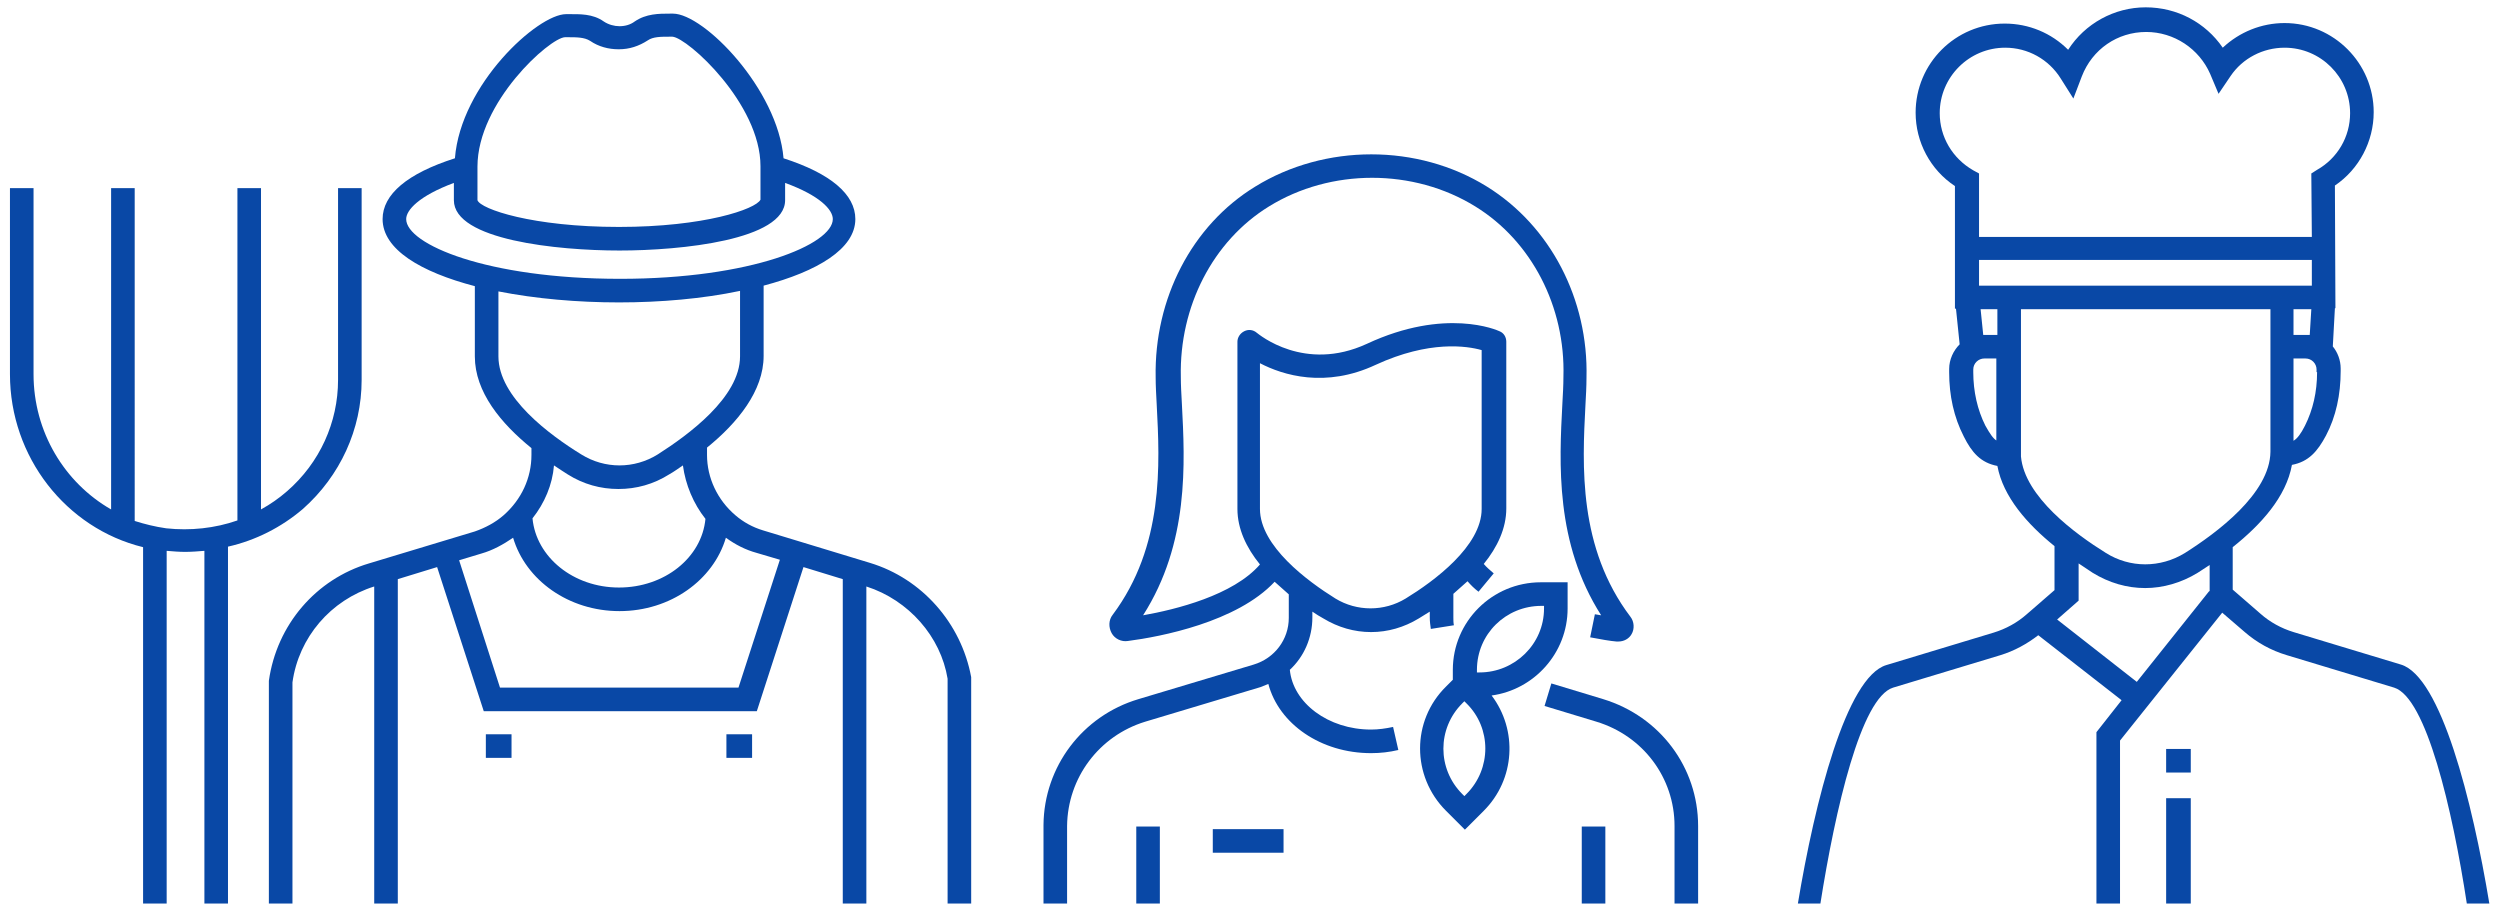 <?xml version="1.0" encoding="utf-8"?>
<!-- Generator: Adobe Illustrator 24.0.1, SVG Export Plug-In . SVG Version: 6.00 Build 0)  -->
<svg version="1.1" id="圖層_1" xmlns="http://www.w3.org/2000/svg" xmlns:xlink="http://www.w3.org/1999/xlink" x="0px" y="0px"
	 viewBox="0 0 477 172.4" style="enable-background:new 0 0 477 172.4;" xml:space="preserve">
<style type="text/css">
	.st0{fill:none;}
	.st1{fill:#0948A6;}
</style>
<g>
	<path class="st0" d="M138.5,102.6c-2.4,8-10.6,14-20.3,14c-9.7,0-17.9-6-20.3-14c-1.9,1.4-3.9,2.4-6,3l-4.3,1.3l7.8,24.3h45.5
		l7.8-24.3l-4.4-1.3C142.2,104.9,140.2,103.9,138.5,102.6z"/>
	<path class="st0" d="M118.1,93.3c-3.4,0-6.7-0.9-9.7-2.8c-0.9-0.5-1.7-1.1-2.6-1.7c-0.4,3.7-1.8,7.2-4.1,10.1
		c0.7,7.4,7.8,13.2,16.5,13.2c8.6,0,15.7-5.8,16.5-13.1c-2.3-2.9-3.8-6.5-4.1-10.2c-0.9,0.6-1.8,1.2-2.6,1.7
		C124.9,92.3,121.5,93.3,118.1,93.3z"/>
	<path class="st0" d="M268.3,114.2c5.4-3.4,14.5-10.1,14.5-17.1V66.8c-2.8-0.8-10-1.9-20.2,2.8c-9.7,4.5-17.7,2-22.1-0.3v27.8
		c0,7.1,9.1,13.8,14.5,17.1C259,116.8,264.2,116.8,268.3,114.2z"/>
	<path class="st0" d="M456.8,131.1l-20.5-6.2c-3-0.9-5.6-2.4-8-4.4l-4.3-3.7l-19.5,24.4v31.2h8.7v-20.2h4.7v20.2h52.7
		C467.8,154.1,462.9,133,456.8,131.1z M418,147.4h-4.7v-4.5h4.7V147.4z"/>
	<path class="st0" d="M440,68.4h-2.3l0,15.7c0.7-0.4,1.4-1.3,2.2-2.9c1.5-3,2.3-6.4,2.3-10.2v-0.5C442.1,69.3,441.2,68.4,440,68.4z"
		/>
	<path class="st0" d="M404.9,133.6L389,121.2c-2.1,1.7-4.5,3-7.2,3.8l-20.5,6.2c-6.1,1.9-11.1,23-13.9,41.4H400v-32.8L404.9,133.6z"
		/>
	<path class="st0" d="M125.5,86.7c5.9-3.6,15.7-10.9,15.7-18.7V55.6c-7.1,1.4-15.2,2.2-23.1,2.2c-7.9,0-15.9-0.7-23-2.1V68
		c0,7.8,9.9,15,15.7,18.7C115.3,89.5,121,89.5,125.5,86.7z"/>
	<path class="st0" d="M153.1,108.2l-8.9,27.5H92.1l-8.9-27.5l-7.5,2.3v62h84.8v-62L153.1,108.2z M97.6,144.6h-4.9v-4.5h4.9V144.6z
		 M143.5,144.6h-4.9v-4.5h4.9V144.6z"/>
	<path class="st0" d="M440.7,63.9L441,59h-3.4v4.9h2.4C440.2,63.9,440.5,63.9,440.7,63.9z"/>
	<path class="st0" d="M35.4,105.4c-1.2,0-2.4-0.1-3.5-0.2v67.3h7.2v-67.3C37.9,105.3,36.6,105.4,35.4,105.4z"/>
	<path class="st0" d="M55.6,130.2l0,42.3h15.6v-60.6C63,114.5,56.9,121.6,55.6,130.2z"/>
	<path class="st0" d="M118.1,43.3c16.3,0,26.1-3.3,27-5.2v-6.4h0c0-11.9-13.8-24.5-16.8-24.7l-0.5,0c-1.7,0-3.2,0-4.2,0.7
		c-1.7,1.2-3.6,1.7-5.5,1.7c-0.1,0-0.1,0-0.1,0c-1.9,0-3.8-0.6-5.4-1.6c-1.1-0.7-2.6-0.7-4.3-0.7l-0.5,0c-3,0.1-16.7,12.3-16.7,24.7
		v6.4C91.7,39.9,101.6,43.3,118.1,43.3z"/>
	<path class="st0" d="M158.7,41.8c0-1.7-2.4-4.4-9.1-6.9l0,3.3c0,7.6-19.8,9.6-31.6,9.6c-11.7,0-31.6-2-31.6-9.6v-3.3
		c-6.6,2.4-9.1,5.1-9.1,6.9c0,4.8,15.5,11.4,40.6,11.4C143.3,53.2,158.7,46.6,158.7,41.8z"/>
	<path class="st0" d="M165,111.8v60.6h15.5v-43.1C179.2,121.4,173.1,114.4,165,111.8z"/>
	<path class="st0" d="M279.5,133.8l-0.4,0.4c-4.8,4.8-4.8,12.5,0,17.3l0.4,0.4l0.4-0.4c4.8-4.8,4.8-12.5,0-17.3L279.5,133.8z"/>
	<path class="st0" d="M433.1,86.2V59h-47.6v6.9l0,21.2c0.7,7.7,10.3,14.8,16.2,18.4c4.7,2.9,10.5,2.9,15.1,0
		C422.9,101.7,433.1,94.2,433.1,86.2z"/>
	<path class="st0" d="M409.3,112.1c-3.4,0-6.9-1-10-2.9c-0.9-0.5-1.8-1.1-2.7-1.8v7.1l-4.1,3.6l15.2,11.9l13.8-17.3v-5
		c-0.8,0.5-1.5,1-2.3,1.5C416.2,111.2,412.7,112.1,409.3,112.1z"/>
	<path class="st0" d="M377.6,45.2h63.5L441,33.1l1.1-0.7c3.9-2.2,6.3-6.4,6.3-10.8c0-6.9-5.6-12.5-12.5-12.5c-4.1,0-8,2-10.3,5.4
		l-2.3,3.4l-1.6-3.8c-2.1-4.9-6.8-8-12.2-8c-5.5,0-10.3,3.3-12.3,8.5l-1.6,4.2l-2.4-3.8c-2.3-3.7-6.3-5.9-10.6-5.9
		c-6.9,0-12.5,5.6-12.5,12.5c0,4.5,2.4,8.6,6.3,10.8l1.1,0.6L377.6,45.2z"/>
	<path class="st0" d="M294.6,115.6H294c-6.8,0-12.3,5.5-12.3,12.2v0.5h0.5c6.8,0,12.3-5.5,12.3-12.2V115.6z"/>
	<polygon class="st0" points="441.1,49.6 377.6,49.6 377.6,54.5 441.1,54.5 	"/>
	<path class="st0" d="M378.3,63.9c0.1,0,0.2,0,0.3,0h2.3V59h-3.2L378.3,63.9z"/>
	<path class="st0" d="M376.5,70.5V71c0,3.7,0.8,7.3,2.3,10.2c0.8,1.6,1.5,2.4,2.2,2.9V68.4h-2.3C377.5,68.4,376.5,69.3,376.5,70.5z"
		/>
	<rect x="413.3" y="142.9" class="st1" width="4.7" height="4.5"/>
	<rect x="413.3" y="152.3" class="st1" width="4.7" height="20.2"/>
	<path class="st1" d="M458.1,126.8l-20.5-6.2c-2.3-0.7-4.5-1.9-6.3-3.5l-5.3-4.6v-8.1c5.4-4.3,10.2-9.6,11.3-15.7
		c3.2-0.6,4.9-2.6,6.5-5.6c1.9-3.6,2.8-7.8,2.8-12.3v-0.5c0-1.6-0.6-3.1-1.5-4.2l0.4-7.3h0.1l-0.1-23.4c4.6-3.1,7.4-8.4,7.4-14
		c0-9.3-7.6-17-17-17c-4.4,0-8.6,1.7-11.8,4.7c-3.3-4.8-8.7-7.7-14.7-7.7c-6,0-11.6,3.1-14.8,8.1c-3.2-3.2-7.5-5-12.1-5
		c-9.4,0-17,7.6-17,17c0,5.6,2.8,10.9,7.5,14l0,23.4h0.2l0.7,6.8c-1.2,1.2-2,2.9-2,4.7V71c0,4.5,0.9,8.6,2.8,12.3
		c1.5,3,3.2,5,6.4,5.6c1.1,5.9,5.7,11.1,10.9,15.3v8.4l-5.3,4.6c-1.8,1.6-4,2.8-6.3,3.5l-20.5,6.2c-7.6,2.3-13.6,25.8-16.9,45.7h4.3
		c2.9-18.4,7.8-39.5,13.9-41.4l20.5-6.2c2.6-0.8,5-2.1,7.2-3.8l15.9,12.4l-4.8,6.1v32.8h4.5v-31.2l19.5-24.4l4.3,3.7
		c2.3,2,5,3.5,8,4.4l20.5,6.2c6.1,1.9,11.1,23,13.9,41.4h4.3C471.7,152.6,465.7,129.1,458.1,126.8z M442.1,71
		c0,3.8-0.8,7.2-2.3,10.2c-0.8,1.6-1.5,2.5-2.2,2.9l0-15.7h2.3c1.2,0,2.1,1,2.1,2.1V71z M437.6,63.9V59h3.4l-0.3,4.9
		c-0.2,0-0.5,0-0.7,0H437.6z M370.1,21.6c0-6.9,5.6-12.5,12.5-12.5c4.3,0,8.3,2.2,10.6,5.9l2.4,3.8l1.6-4.2c2-5.2,6.8-8.5,12.3-8.5
		c5.3,0,10.1,3.2,12.2,8l1.6,3.8l2.3-3.4c2.3-3.4,6.2-5.4,10.3-5.4c6.9,0,12.5,5.6,12.5,12.5c0,4.5-2.4,8.6-6.3,10.8l-1.1,0.7
		l0.1,12.1h-63.5l0-12.1l-1.1-0.6C372.5,30.2,370.1,26.1,370.1,21.6z M381,84.1c-0.7-0.4-1.3-1.3-2.2-2.9c-1.5-3-2.3-6.5-2.3-10.2
		v-0.5c0-1.2,1-2.1,2.1-2.1h2.3V84.1z M381,63.9h-2.3c-0.1,0-0.2,0-0.3,0l-0.5-4.9h3.2V63.9z M377.6,54.5l0-4.9h63.5l0,4.9H377.6z
		 M421.5,112.8l-13.8,17.3l-15.2-11.9l4.1-3.6v-7.1c0.9,0.6,1.8,1.2,2.7,1.8c3.1,1.9,6.5,2.9,10,2.9c3.4,0,6.9-1,10-2.9
		c0.8-0.5,1.5-1,2.3-1.5V112.8z M416.9,105.5c-4.7,2.9-10.5,2.9-15.1,0c-5.8-3.6-15.5-10.7-16.2-18.4l0-21.2V59h47.6v27.2
		C433.1,94.2,422.9,101.7,416.9,105.5z"/>
	<path class="st1" d="M305.9,133.4l-9.9-3l-1.3,4.3l9.9,3c8.9,2.7,14.9,10.7,14.9,19.9v14.8h4.5v-14.8
		C324,146.4,316.7,136.7,305.9,133.4z"/>
	<rect x="231.4" y="158.2" class="st1" width="13.5" height="4.5"/>
	<path class="st1" d="M299.1,116.1v-5H294c-9.3,0-16.8,7.5-16.8,16.7v1.9l-1.3,1.3c-6.6,6.5-6.6,17.1,0,23.7l3.6,3.6l3.6-3.6
		c6-6,6.5-15.4,1.5-22C292.7,131.6,299.1,124.6,299.1,116.1z M279.8,151.5l-0.4,0.4l-0.4-0.4c-4.8-4.8-4.8-12.5,0-17.3l0.4-0.4
		l0.4,0.4C284.6,138.9,284.6,146.7,279.8,151.5z M282.3,128.3h-0.5v-0.5c0-6.8,5.5-12.2,12.3-12.2h0.5v0.5
		C294.6,122.9,289,128.3,282.3,128.3z"/>
	<path class="st1" d="M57.8,97.1C64.9,90.8,69,81.9,69,72.5V35.9h-4.5v36.6c0,8.1-3.5,15.8-9.7,21.2c-1.6,1.4-3.2,2.5-5,3.5V35.9
		h-4.5v63.4c-4.3,1.5-9,2-13.6,1.5c-2.1-0.3-4.1-0.8-6-1.4V35.9h-4.5v61.3C12.3,92.1,6.4,82.4,6.4,71.4V35.9H1.9v35.5
		c0,15.8,10.7,29.4,25.4,33v68h4.5v-67.3c1.2,0.1,2.4,0.2,3.5,0.2c1.2,0,2.5-0.1,3.7-0.2v67.3h4.5v-68.1
		C48.8,103.1,53.7,100.6,57.8,97.1z"/>
	<path class="st1" d="M166,107.4l-20.4-6.2c-2-0.6-3.8-1.6-5.3-2.9c-3.4-2.9-5.4-7.1-5.4-11.5v-1.4c5.8-4.7,10.8-10.8,10.8-17.5
		V54.5c10.2-2.7,17.5-7,17.5-12.7c0-4.7-4.7-8.7-13.7-11.6C148.4,17,134.3,2.6,128.4,2.6l-0.5,0c-2.2,0-4.6,0-6.8,1.5
		c-0.8,0.6-1.8,0.9-2.9,0.9h0c-1,0-2.1-0.3-3-0.9c-2.1-1.5-4.6-1.4-6.7-1.4l-0.5,0c-5.4,0-20.1,13.4-21.2,27.5
		C77.7,33.1,73,37.1,73,41.8c0,5.8,7.3,10.1,17.6,12.8V68c0,6.8,5,12.8,10.8,17.5v1.3c0,4.4-1.9,8.5-5.3,11.5
		c-1.6,1.4-3.5,2.4-5.5,3.1l-20.2,6.1c-10.1,3-17.6,11.7-19.1,22.4v42.6h4.5l0-42.3c1.2-8.6,7.3-15.7,15.6-18.3v60.6h4.5v-62
		l7.5-2.3l8.9,27.5h52.1l8.9-27.5l7.5,2.3v62h4.5v-60.6c8.1,2.6,14.2,9.6,15.5,17.6v43.1h4.5l0-43.4
		C183.4,118.9,175.9,110.4,166,107.4z M91.1,31.8c0-12.3,13.8-24.6,16.7-24.7l0.5,0c1.7,0,3.2,0,4.3,0.7c1.6,1.1,3.5,1.6,5.4,1.6
		c0,0,0.1,0,0.1,0c2,0,3.8-0.6,5.5-1.7c1-0.7,2.5-0.7,4.2-0.7l0.5,0c2.9,0.2,16.8,12.8,16.8,24.7h0v6.4c-0.9,1.8-10.7,5.2-27,5.2
		c-16.5,0-26.4-3.4-27-5.1V31.8z M77.5,41.8c0-1.7,2.4-4.4,9.1-6.9v3.3c0,7.6,19.8,9.6,31.6,9.6c11.7,0,31.6-2,31.6-9.6l0-3.3
		c6.6,2.4,9.1,5.1,9.1,6.9c0,4.8-15.5,11.4-40.6,11.4C92.9,53.2,77.5,46.6,77.5,41.8z M95.1,68V55.6c7.1,1.4,15.1,2.1,23,2.1
		c7.9,0,16-0.7,23.1-2.2V68c0,7.8-9.9,15-15.7,18.7c-4.5,2.8-10.1,2.8-14.6,0C104.9,83,95.1,75.8,95.1,68z M134.6,99
		c-0.7,7.4-7.8,13.1-16.5,13.1c-8.7,0-15.8-5.8-16.5-13.2c2.3-2.9,3.8-6.4,4.1-10.1c0.9,0.6,1.8,1.2,2.6,1.7c3,1.9,6.3,2.8,9.7,2.8
		c3.4,0,6.7-0.9,9.7-2.8c0.9-0.5,1.7-1.1,2.6-1.7C130.8,92.5,132.3,96.1,134.6,99z M140.9,131.2H95.4l-7.8-24.3l4.3-1.3
		c2.1-0.6,4.1-1.7,6-3c2.4,8.1,10.6,14,20.3,14c9.7,0,17.9-5.9,20.3-14c1.8,1.3,3.7,2.3,5.9,2.9l4.4,1.3L140.9,131.2z"/>
	<rect x="138.6" y="140.1" class="st1" width="4.9" height="4.5"/>
	<rect x="301.8" y="157.7" class="st1" width="4.5" height="14.8"/>
	<rect x="92.7" y="140.1" class="st1" width="4.9" height="4.5"/>
	<rect x="216.8" y="157.7" class="st1" width="4.5" height="14.8"/>
	<path class="st1" d="M218.5,137.7l22-6.6c0.5-0.2,1-0.4,1.5-0.6c2,7.6,10,13.2,19.6,13.2c1.8,0,3.5-0.2,5.2-0.6l-1-4.4
		c-1.4,0.3-2.8,0.5-4.2,0.5c-8.2,0-14.9-5.1-15.5-11.4c2.7-2.5,4.3-6.1,4.3-10v-1.1c0.7,0.5,1.4,0.9,2.1,1.3
		c2.8,1.7,5.9,2.6,9.1,2.6c3.2,0,6.3-0.9,9.1-2.6c0.7-0.4,1.4-0.9,2.1-1.3v1.1c0,0.8,0.1,1.5,0.2,2.2l4.4-0.7
		c-0.1-0.5-0.1-1-0.1-1.5v-4.5c0.9-0.8,1.8-1.6,2.7-2.4c0.6,0.7,1.3,1.4,2.1,2l2.9-3.5c-0.7-0.6-1.4-1.2-1.9-1.8
		c2.6-3.2,4.3-6.8,4.3-10.6V65.2c0-0.9-0.5-1.7-1.3-2c-0.4-0.2-10.3-4.6-25.3,2.4c-11.9,5.5-20.6-1.8-21-2.1
		c-0.7-0.6-1.6-0.7-2.4-0.3c-0.8,0.4-1.3,1.2-1.3,2v31.9c0,3.8,1.7,7.4,4.3,10.6c-5.1,5.9-16.1,8.6-22.3,9.7c8.8-13.8,8-29,7.4-40.4
		c-0.1-1.8-0.2-3.5-0.2-5.1c-0.3-13.4,6.1-25.9,16.8-32.5c11.8-7.3,27.6-7.3,39.4,0c10.7,6.6,17.2,19.1,16.8,32.5
		c0,1.6-0.1,3.3-0.2,5.1c-0.6,11.4-1.4,26.6,7.4,40.4c-0.4-0.1-0.8-0.1-1.2-0.2l-0.9,4.4c2.1,0.4,3.8,0.7,5,0.8c0.1,0,0.3,0,0.4,0
		c1,0,2-0.5,2.5-1.4c0.6-1,0.5-2.4-0.2-3.3c-10-13.2-9.2-28.9-8.6-40.4c0.1-1.8,0.2-3.6,0.2-5.2c0.4-15-6.9-29-19-36.5
		c-13.2-8.2-30.9-8.2-44.2,0C227.4,43,220.2,57,220.5,72c0,1.6,0.1,3.3,0.2,5.2c0.6,11.4,1.4,27-8.4,40.1c-0.8,1-0.8,2.4-0.2,3.5
		c0.6,1.1,1.9,1.7,3.1,1.5c6.2-0.8,20.8-3.6,28-11.3c0.9,0.8,1.8,1.6,2.7,2.4v4.5c0,4.1-2.7,7.7-6.7,8.9l-22,6.6
		c-10.7,3.2-18,12.9-18.1,24v15h4.5v-14.8C203.7,148.4,209.7,140.4,218.5,137.7z M240.4,97.1V69.3c4.4,2.3,12.5,4.8,22.1,0.3
		c10.2-4.7,17.4-3.6,20.2-2.8v30.3c0,7.1-9.1,13.8-14.5,17.1c-4.1,2.5-9.3,2.5-13.4,0C249.5,110.9,240.4,104.2,240.4,97.1z"/>
</g>
</svg>
